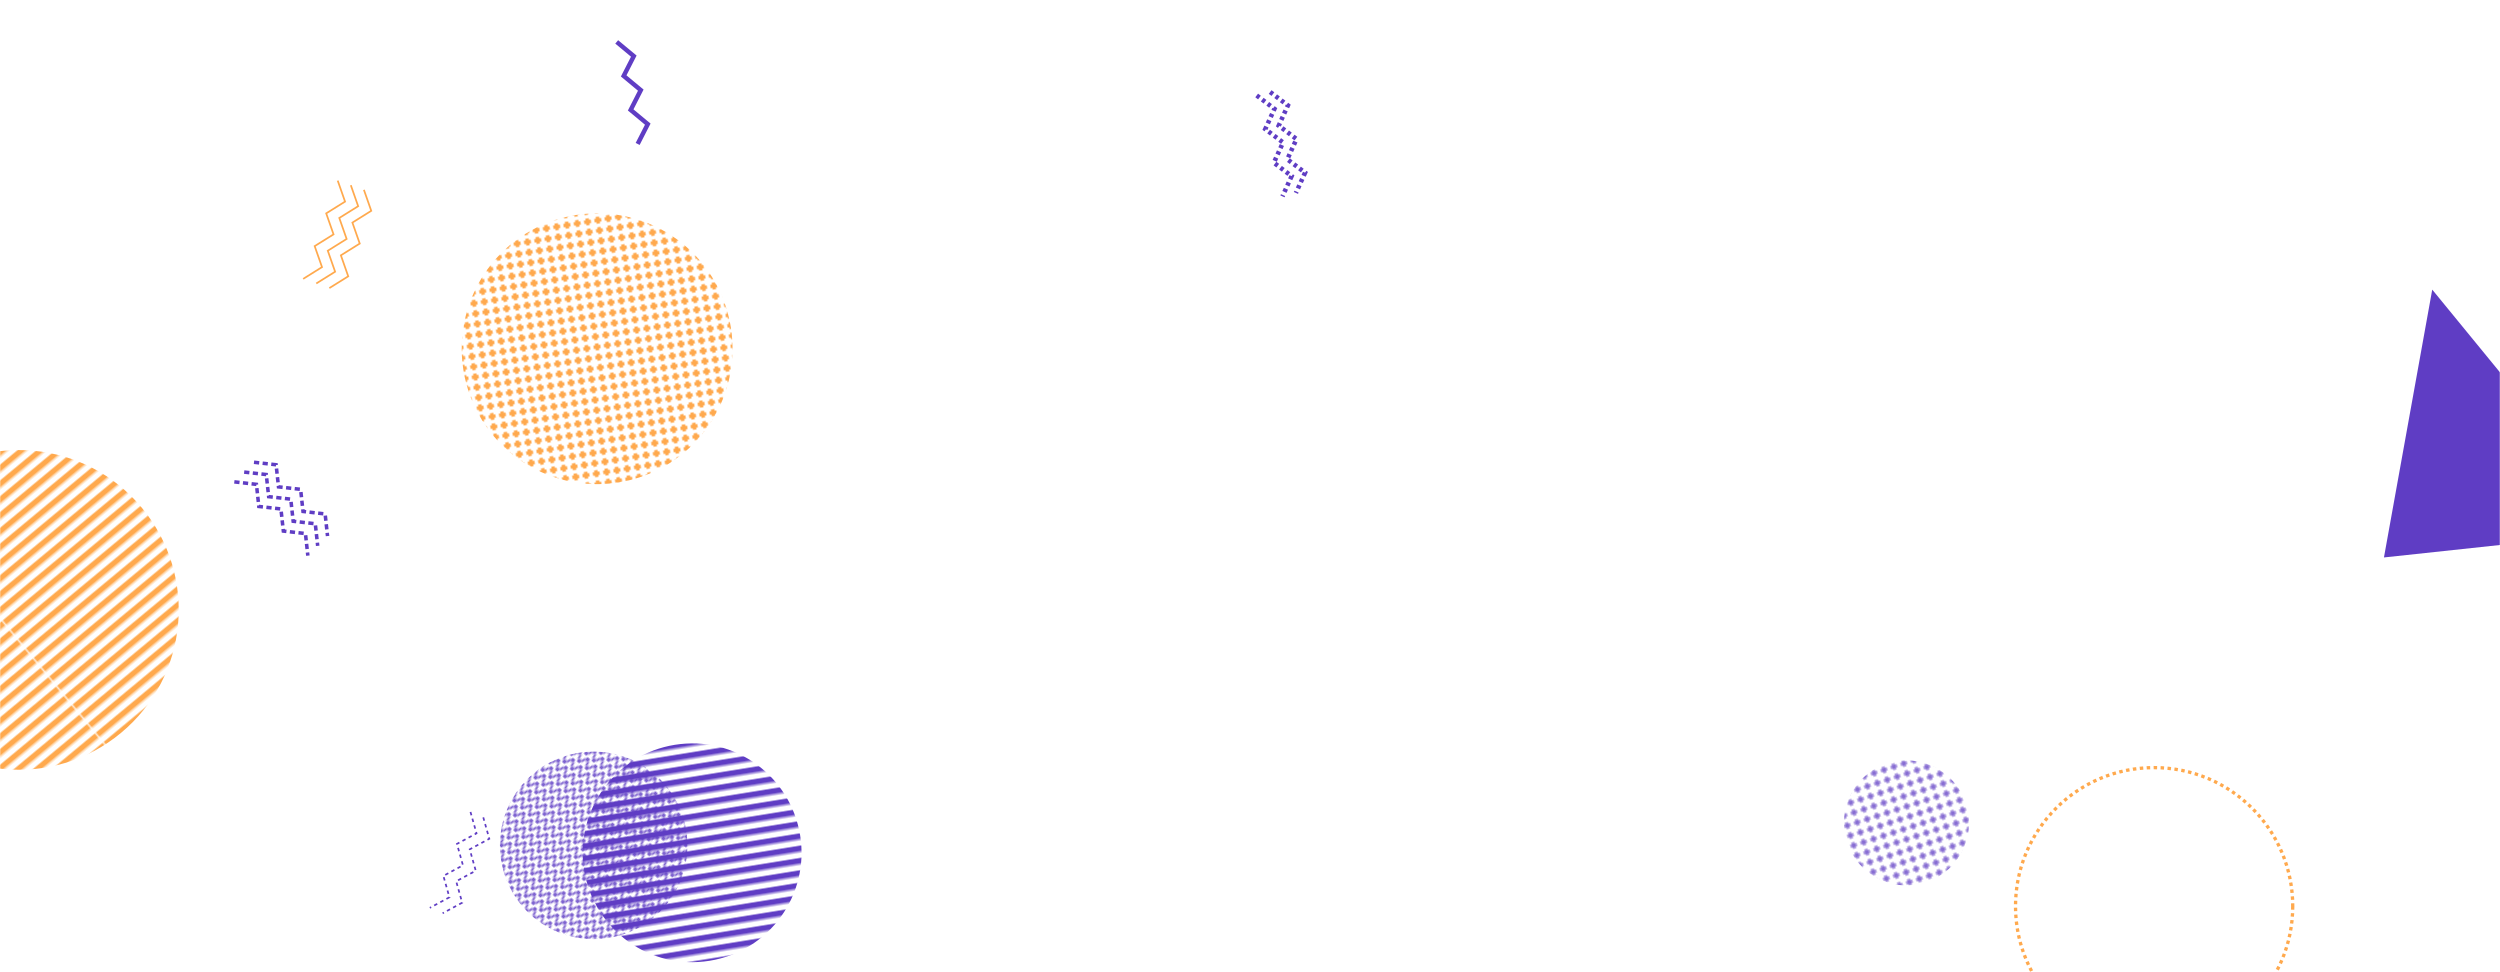 <svg xmlns="http://www.w3.org/2000/svg" version="1.1" xmlns:xlink="http://www.w3.org/1999/xlink" xmlns:svgjs="http://svgjs.com/svgjs" width="1440" height="560" preserveAspectRatio="none" viewBox="0 0 1440 560"><g mask="url(&quot;#SvgjsMask1377&quot;)" fill="none"><rect width="1440" height="560" x="0" y="0" fill="rgba(255, 255, 255, 1)"></rect><rect width="252" height="252" clip-path="url(&quot;#SvgjsClipPath1378&quot;)" x="272.69" y="365.21" fill="url(#SvgjsPattern1379)" transform="rotate(350.86, 398.69, 491.21)"></rect><path d="M209.61 109.34L213.84 121.43 202.98 128.21 207.21 140.29 196.35 147.07 200.58 159.16 189.71 165.94M202.07 106.68L206.3 118.77 195.43 125.55 199.66 137.64 188.8 144.42 193.03 156.51 182.17 163.29M194.52 104.03L198.75 116.12 187.89 122.9 192.12 134.99 181.25 141.77 185.48 153.85 174.62 160.64" stroke="rgba(255, 169, 77, 1)" stroke-width="1"></path><path d="M278.37 470.8L281.83 483.13 270.56 489.22 274.03 501.54 262.76 507.63 266.22 519.96 254.95 526.04M271 467.68L274.47 480.01 263.2 486.09 266.66 498.42 255.39 504.51 258.86 516.84 247.59 522.92" stroke="rgba(95, 61, 196, 1)" stroke-width="1" stroke-dasharray="2, 2"></path><rect width="144" height="144" clip-path="url(&quot;#SvgjsClipPath1380&quot;)" x="1026.12" y="401.98" fill="url(#SvgjsPattern1381)" transform="rotate(162.05, 1098.12, 473.98)"></rect><path d="M1400.97 166.82 L1514.82 305.88L1373.155 321.09z" fill="rgba(95, 61, 196, 1)"></path><path d="M355.22 24.14L365.07 32.33 359.24 43.73 369.09 51.92 363.27 63.32 373.12 71.51 367.29 82.91" stroke="rgba(95, 61, 196, 1)" stroke-width="2.57"></path><circle r="79.845" cx="1240.77" cy="521.99" stroke="rgba(255, 169, 77, 1)" stroke-width="1.91" stroke-dasharray="2, 2"></circle><rect width="312" height="312" clip-path="url(&quot;#SvgjsClipPath1382&quot;)" x="187.95" y="44.87" fill="url(#SvgjsPattern1383)" transform="rotate(260.88, 343.95, 200.87)"></rect><path d="M731.6 53L741.82 60.71 736.55 72.37 746.78 80.08 741.5 91.75 751.73 99.46 746.45 111.13M723.85 54.98L734.07 62.69 728.8 74.35 739.02 82.06 733.75 93.73 743.97 101.44 738.7 113.11" stroke="rgba(95, 61, 196, 1)" stroke-width="2.63" stroke-dasharray="2, 2"></path><path d="M146.3 266.26L159.03 267.7 160.42 280.43 173.15 281.86 174.54 294.59 187.27 296.03 188.66 308.76M140.64 271.91L153.36 273.34 154.76 286.07 167.48 287.51 168.87 300.24 181.6 301.68 182.99 314.41M134.97 277.55L147.7 278.99 149.09 291.72 161.81 293.16 163.21 305.89 175.93 307.32 177.32 320.05" stroke="rgba(95, 61, 196, 1)" stroke-width="2.04" stroke-dasharray="3, 2"></path><rect width="216" height="216" clip-path="url(&quot;#SvgjsClipPath1384&quot;)" x="233.95" y="378.94" fill="url(#SvgjsPattern1385)" transform="rotate(222.65, 341.95, 486.94)"></rect><rect width="368.28" height="368.28" clip-path="url(&quot;#SvgjsClipPath1386&quot;)" x="-173.26" y="167.17" fill="url(#SvgjsPattern1387)" transform="rotate(320.3, 10.88, 351.31)"></rect></g><defs><mask id="SvgjsMask1377"><rect width="1440" height="560" fill="#ffffff"></rect></mask><pattern x="0" y="0" width="252" height="7" patternUnits="userSpaceOnUse" id="SvgjsPattern1379"><rect width="252" height="3.5" x="0" y="0" fill="rgba(95, 61, 196, 1)"></rect><rect width="252" height="3.5" x="0" y="3.5" fill="rgba(0, 0, 0, 0)"></rect></pattern><clipPath id="SvgjsClipPath1378"><circle r="63" cx="398.69" cy="491.21"></circle></clipPath><pattern x="0" y="0" width="6" height="6" patternUnits="userSpaceOnUse" id="SvgjsPattern1381"><path d="M3 1L3 5M1 3L5 3" stroke="rgba(95, 61, 196, 1)" fill="none" stroke-width="1"></path></pattern><clipPath id="SvgjsClipPath1380"><circle r="36" cx="1098.12" cy="473.98"></circle></clipPath><pattern x="0" y="0" width="6" height="6" patternUnits="userSpaceOnUse" id="SvgjsPattern1383"><path d="M3 1L3 5M1 3L5 3" stroke="rgba(255, 169, 77, 1)" fill="none" stroke-width="1.96"></path></pattern><clipPath id="SvgjsClipPath1382"><circle r="78" cx="343.95" cy="200.87"></circle></clipPath><pattern x="0" y="0" width="6" height="6" patternUnits="userSpaceOnUse" id="SvgjsPattern1385"><path d="M0 6L3 0L6 6" stroke="rgba(95, 61, 196, 1)" fill="none"></path></pattern><clipPath id="SvgjsClipPath1384"><circle r="54" cx="341.95" cy="486.94"></circle></clipPath><pattern x="0" y="0" width="368.28" height="6.82" patternUnits="userSpaceOnUse" id="SvgjsPattern1387"><rect width="368.28" height="3.41" x="0" y="0" fill="rgba(255, 169, 77, 1)"></rect><rect width="368.28" height="3.41" x="0" y="3.41" fill="rgba(0, 0, 0, 0)"></rect></pattern><clipPath id="SvgjsClipPath1386"><circle r="92.07" cx="10.88" cy="351.31"></circle></clipPath></defs></svg>